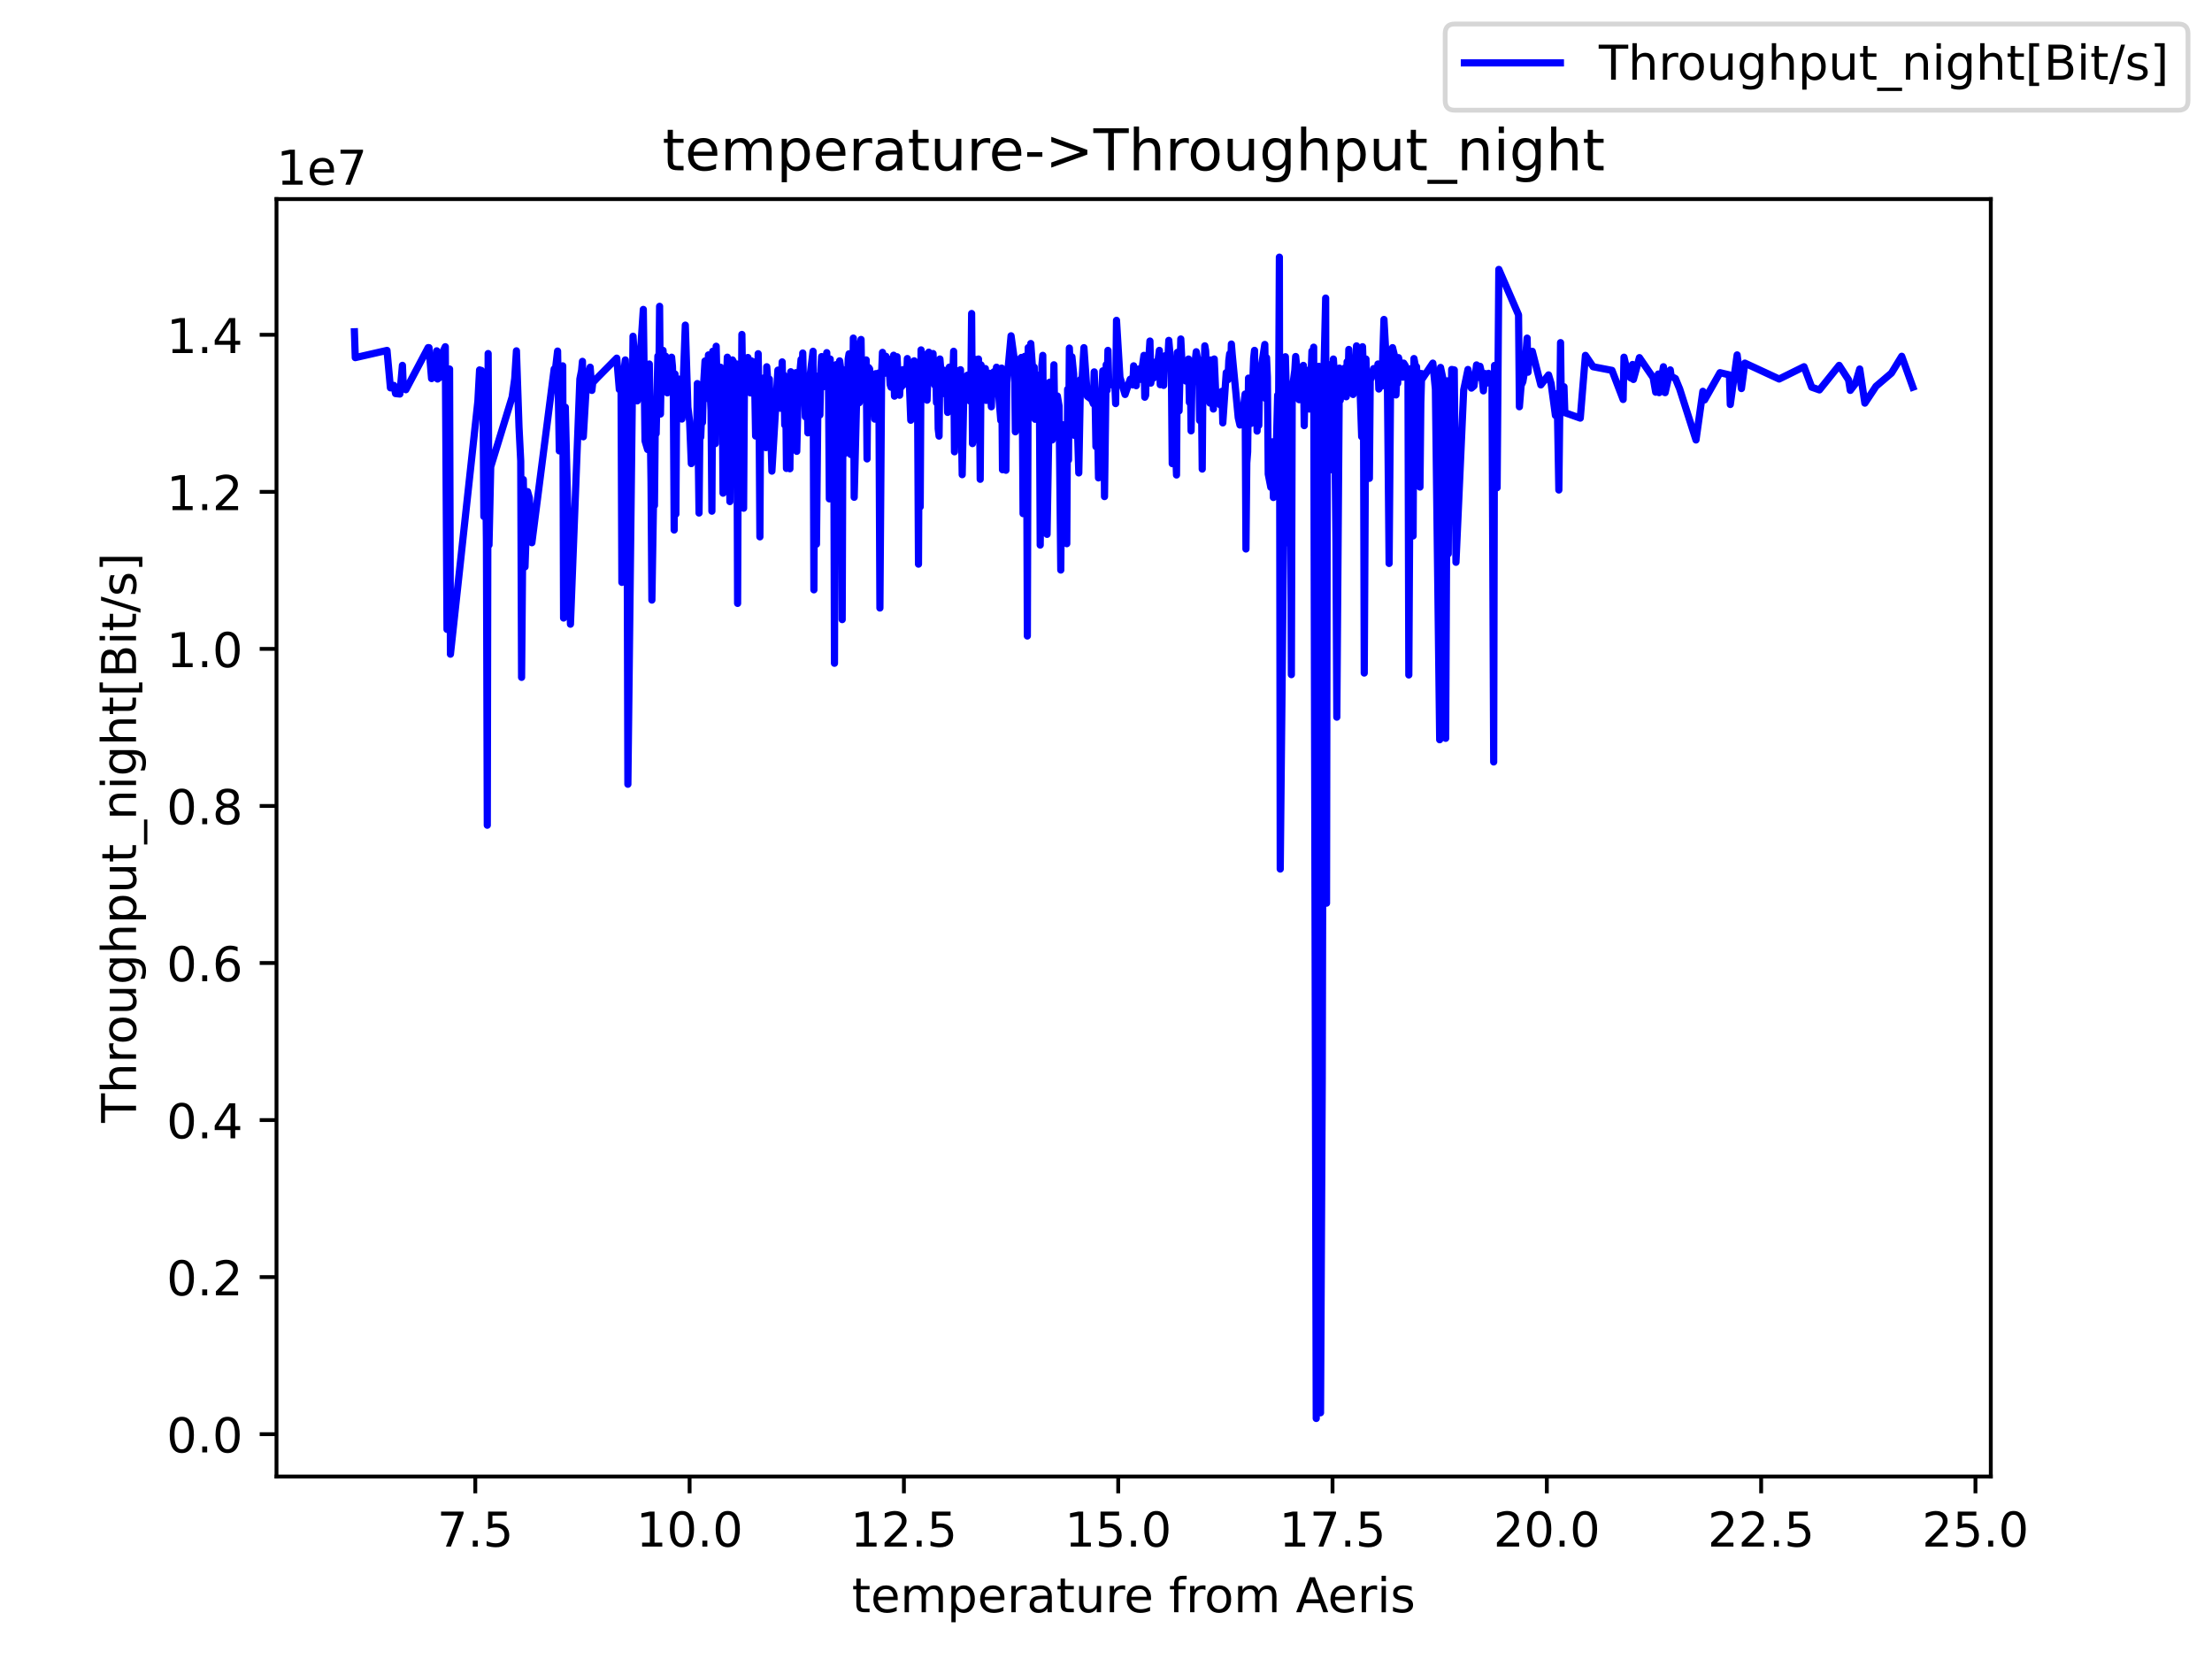 <?xml version="1.0" encoding="utf-8" standalone="no"?>
<!DOCTYPE svg PUBLIC "-//W3C//DTD SVG 1.1//EN"
  "http://www.w3.org/Graphics/SVG/1.1/DTD/svg11.dtd">
<!-- Created with matplotlib (https://matplotlib.org/) -->
<svg height="345.6pt" version="1.1" viewBox="0 0 460.8 345.6" width="460.8pt" xmlns="http://www.w3.org/2000/svg" xmlns:xlink="http://www.w3.org/1999/xlink">
 <defs>
  <style type="text/css">*{stroke-linecap:butt;stroke-linejoin:round;}</style>
 </defs>
 <g id="figure_1">
  <g id="patch_1">
   <path d="M 0 345.6 
L 460.8 345.6 
L 460.8 0 
L 0 0 
z
" style="fill:#ffffff;"/>
  </g>
  <g id="axes_1">
   <g id="patch_2">
    <path d="M 57.6 307.584 
L 414.72 307.584 
L 414.72 41.472 
L 57.6 41.472 
z
" style="fill:#ffffff;"/>
   </g>
   <g id="matplotlib.axis_1">
    <g id="xtick_1">
     <g id="line2d_1">
      <defs>
       <path d="M 0 0 
L 0 3.5 
" id="m789b97d1da" style="stroke:#000000;stroke-width:0.8;"/>
      </defs>
      <g>
       <use style="stroke:#000000;stroke-width:0.8;" x="99.012" xlink:href="#m789b97d1da" y="307.584"/>
      </g>
     </g>
     <g id="text_1">
      <!-- 7.5 -->
      <g transform="translate(91.061 322.182)scale(0.1 -0.1)">
       <defs>
        <path d="M 8.203 72.906 
L 55.078 72.906 
L 55.078 68.703 
L 28.609 0 
L 18.312 0 
L 43.219 64.594 
L 8.203 64.594 
z
" id="DejaVuSans-55"/>
        <path d="M 10.688 12.406 
L 21 12.406 
L 21 0 
L 10.688 0 
z
" id="DejaVuSans-46"/>
        <path d="M 10.797 72.906 
L 49.516 72.906 
L 49.516 64.594 
L 19.828 64.594 
L 19.828 46.734 
Q 21.969 47.469 24.109 47.828 
Q 26.266 48.188 28.422 48.188 
Q 40.625 48.188 47.75 41.5 
Q 54.891 34.812 54.891 23.391 
Q 54.891 11.625 47.562 5.094 
Q 40.234 -1.422 26.906 -1.422 
Q 22.312 -1.422 17.547 -0.641 
Q 12.797 0.141 7.719 1.703 
L 7.719 11.625 
Q 12.109 9.234 16.797 8.062 
Q 21.484 6.891 26.703 6.891 
Q 35.156 6.891 40.078 11.328 
Q 45.016 15.766 45.016 23.391 
Q 45.016 31 40.078 35.438 
Q 35.156 39.891 26.703 39.891 
Q 22.75 39.891 18.812 39.016 
Q 14.891 38.141 10.797 36.281 
z
" id="DejaVuSans-53"/>
       </defs>
       <use xlink:href="#DejaVuSans-55"/>
       <use x="63.623" xlink:href="#DejaVuSans-46"/>
       <use x="95.41" xlink:href="#DejaVuSans-53"/>
      </g>
     </g>
    </g>
    <g id="xtick_2">
     <g id="line2d_2">
      <g>
       <use style="stroke:#000000;stroke-width:0.8;" x="143.657" xlink:href="#m789b97d1da" y="307.584"/>
      </g>
     </g>
     <g id="text_2">
      <!-- 10.0 -->
      <g transform="translate(132.524 322.182)scale(0.1 -0.1)">
       <defs>
        <path d="M 12.406 8.297 
L 28.516 8.297 
L 28.516 63.922 
L 10.984 60.406 
L 10.984 69.391 
L 28.422 72.906 
L 38.281 72.906 
L 38.281 8.297 
L 54.391 8.297 
L 54.391 0 
L 12.406 0 
z
" id="DejaVuSans-49"/>
        <path d="M 31.781 66.406 
Q 24.172 66.406 20.328 58.906 
Q 16.5 51.422 16.5 36.375 
Q 16.5 21.391 20.328 13.891 
Q 24.172 6.391 31.781 6.391 
Q 39.453 6.391 43.281 13.891 
Q 47.125 21.391 47.125 36.375 
Q 47.125 51.422 43.281 58.906 
Q 39.453 66.406 31.781 66.406 
z
M 31.781 74.219 
Q 44.047 74.219 50.516 64.516 
Q 56.984 54.828 56.984 36.375 
Q 56.984 17.969 50.516 8.266 
Q 44.047 -1.422 31.781 -1.422 
Q 19.531 -1.422 13.062 8.266 
Q 6.594 17.969 6.594 36.375 
Q 6.594 54.828 13.062 64.516 
Q 19.531 74.219 31.781 74.219 
z
" id="DejaVuSans-48"/>
       </defs>
       <use xlink:href="#DejaVuSans-49"/>
       <use x="63.623" xlink:href="#DejaVuSans-48"/>
       <use x="127.246" xlink:href="#DejaVuSans-46"/>
       <use x="159.033" xlink:href="#DejaVuSans-48"/>
      </g>
     </g>
    </g>
    <g id="xtick_3">
     <g id="line2d_3">
      <g>
       <use style="stroke:#000000;stroke-width:0.8;" x="188.301" xlink:href="#m789b97d1da" y="307.584"/>
      </g>
     </g>
     <g id="text_3">
      <!-- 12.5 -->
      <g transform="translate(177.168 322.182)scale(0.1 -0.1)">
       <defs>
        <path d="M 19.188 8.297 
L 53.609 8.297 
L 53.609 0 
L 7.328 0 
L 7.328 8.297 
Q 12.938 14.109 22.625 23.891 
Q 32.328 33.688 34.812 36.531 
Q 39.547 41.844 41.422 45.531 
Q 43.312 49.219 43.312 52.781 
Q 43.312 58.594 39.234 62.25 
Q 35.156 65.922 28.609 65.922 
Q 23.969 65.922 18.812 64.312 
Q 13.672 62.703 7.812 59.422 
L 7.812 69.391 
Q 13.766 71.781 18.938 73 
Q 24.125 74.219 28.422 74.219 
Q 39.75 74.219 46.484 68.547 
Q 53.219 62.891 53.219 53.422 
Q 53.219 48.922 51.531 44.891 
Q 49.859 40.875 45.406 35.406 
Q 44.188 33.984 37.641 27.219 
Q 31.109 20.453 19.188 8.297 
z
" id="DejaVuSans-50"/>
       </defs>
       <use xlink:href="#DejaVuSans-49"/>
       <use x="63.623" xlink:href="#DejaVuSans-50"/>
       <use x="127.246" xlink:href="#DejaVuSans-46"/>
       <use x="159.033" xlink:href="#DejaVuSans-53"/>
      </g>
     </g>
    </g>
    <g id="xtick_4">
     <g id="line2d_4">
      <g>
       <use style="stroke:#000000;stroke-width:0.8;" x="232.946" xlink:href="#m789b97d1da" y="307.584"/>
      </g>
     </g>
     <g id="text_4">
      <!-- 15.0 -->
      <g transform="translate(221.813 322.182)scale(0.1 -0.1)">
       <use xlink:href="#DejaVuSans-49"/>
       <use x="63.623" xlink:href="#DejaVuSans-53"/>
       <use x="127.246" xlink:href="#DejaVuSans-46"/>
       <use x="159.033" xlink:href="#DejaVuSans-48"/>
      </g>
     </g>
    </g>
    <g id="xtick_5">
     <g id="line2d_5">
      <g>
       <use style="stroke:#000000;stroke-width:0.8;" x="277.59" xlink:href="#m789b97d1da" y="307.584"/>
      </g>
     </g>
     <g id="text_5">
      <!-- 17.5 -->
      <g transform="translate(266.457 322.182)scale(0.1 -0.1)">
       <use xlink:href="#DejaVuSans-49"/>
       <use x="63.623" xlink:href="#DejaVuSans-55"/>
       <use x="127.246" xlink:href="#DejaVuSans-46"/>
       <use x="159.033" xlink:href="#DejaVuSans-53"/>
      </g>
     </g>
    </g>
    <g id="xtick_6">
     <g id="line2d_6">
      <g>
       <use style="stroke:#000000;stroke-width:0.8;" x="322.235" xlink:href="#m789b97d1da" y="307.584"/>
      </g>
     </g>
     <g id="text_6">
      <!-- 20.0 -->
      <g transform="translate(311.102 322.182)scale(0.1 -0.1)">
       <use xlink:href="#DejaVuSans-50"/>
       <use x="63.623" xlink:href="#DejaVuSans-48"/>
       <use x="127.246" xlink:href="#DejaVuSans-46"/>
       <use x="159.033" xlink:href="#DejaVuSans-48"/>
      </g>
     </g>
    </g>
    <g id="xtick_7">
     <g id="line2d_7">
      <g>
       <use style="stroke:#000000;stroke-width:0.8;" x="366.879" xlink:href="#m789b97d1da" y="307.584"/>
      </g>
     </g>
     <g id="text_7">
      <!-- 22.5 -->
      <g transform="translate(355.746 322.182)scale(0.1 -0.1)">
       <use xlink:href="#DejaVuSans-50"/>
       <use x="63.623" xlink:href="#DejaVuSans-50"/>
       <use x="127.246" xlink:href="#DejaVuSans-46"/>
       <use x="159.033" xlink:href="#DejaVuSans-53"/>
      </g>
     </g>
    </g>
    <g id="xtick_8">
     <g id="line2d_8">
      <g>
       <use style="stroke:#000000;stroke-width:0.8;" x="411.523" xlink:href="#m789b97d1da" y="307.584"/>
      </g>
     </g>
     <g id="text_8">
      <!-- 25.0 -->
      <g transform="translate(400.391 322.182)scale(0.1 -0.1)">
       <use xlink:href="#DejaVuSans-50"/>
       <use x="63.623" xlink:href="#DejaVuSans-53"/>
       <use x="127.246" xlink:href="#DejaVuSans-46"/>
       <use x="159.033" xlink:href="#DejaVuSans-48"/>
      </g>
     </g>
    </g>
    <g id="text_9">
     <!-- temperature from Aeris -->
     <g transform="translate(177.465 335.861)scale(0.1 -0.1)">
      <defs>
       <path d="M 18.312 70.219 
L 18.312 54.688 
L 36.812 54.688 
L 36.812 47.703 
L 18.312 47.703 
L 18.312 18.016 
Q 18.312 11.328 20.141 9.422 
Q 21.969 7.516 27.594 7.516 
L 36.812 7.516 
L 36.812 0 
L 27.594 0 
Q 17.188 0 13.234 3.875 
Q 9.281 7.766 9.281 18.016 
L 9.281 47.703 
L 2.688 47.703 
L 2.688 54.688 
L 9.281 54.688 
L 9.281 70.219 
z
" id="DejaVuSans-116"/>
       <path d="M 56.203 29.594 
L 56.203 25.203 
L 14.891 25.203 
Q 15.484 15.922 20.484 11.062 
Q 25.484 6.203 34.422 6.203 
Q 39.594 6.203 44.453 7.469 
Q 49.312 8.734 54.109 11.281 
L 54.109 2.781 
Q 49.266 0.734 44.188 -0.344 
Q 39.109 -1.422 33.891 -1.422 
Q 20.797 -1.422 13.156 6.188 
Q 5.516 13.812 5.516 26.812 
Q 5.516 40.234 12.766 48.109 
Q 20.016 56 32.328 56 
Q 43.359 56 49.781 48.891 
Q 56.203 41.797 56.203 29.594 
z
M 47.219 32.234 
Q 47.125 39.594 43.094 43.984 
Q 39.062 48.391 32.422 48.391 
Q 24.906 48.391 20.391 44.141 
Q 15.875 39.891 15.188 32.172 
z
" id="DejaVuSans-101"/>
       <path d="M 52 44.188 
Q 55.375 50.25 60.062 53.125 
Q 64.75 56 71.094 56 
Q 79.641 56 84.281 50.016 
Q 88.922 44.047 88.922 33.016 
L 88.922 0 
L 79.891 0 
L 79.891 32.719 
Q 79.891 40.578 77.094 44.375 
Q 74.312 48.188 68.609 48.188 
Q 61.625 48.188 57.562 43.547 
Q 53.516 38.922 53.516 30.906 
L 53.516 0 
L 44.484 0 
L 44.484 32.719 
Q 44.484 40.625 41.703 44.406 
Q 38.922 48.188 33.109 48.188 
Q 26.219 48.188 22.156 43.531 
Q 18.109 38.875 18.109 30.906 
L 18.109 0 
L 9.078 0 
L 9.078 54.688 
L 18.109 54.688 
L 18.109 46.188 
Q 21.188 51.219 25.484 53.609 
Q 29.781 56 35.688 56 
Q 41.656 56 45.828 52.969 
Q 50 49.953 52 44.188 
z
" id="DejaVuSans-109"/>
       <path d="M 18.109 8.203 
L 18.109 -20.797 
L 9.078 -20.797 
L 9.078 54.688 
L 18.109 54.688 
L 18.109 46.391 
Q 20.953 51.266 25.266 53.625 
Q 29.594 56 35.594 56 
Q 45.562 56 51.781 48.094 
Q 58.016 40.188 58.016 27.297 
Q 58.016 14.406 51.781 6.484 
Q 45.562 -1.422 35.594 -1.422 
Q 29.594 -1.422 25.266 0.953 
Q 20.953 3.328 18.109 8.203 
z
M 48.688 27.297 
Q 48.688 37.203 44.609 42.844 
Q 40.531 48.484 33.406 48.484 
Q 26.266 48.484 22.188 42.844 
Q 18.109 37.203 18.109 27.297 
Q 18.109 17.391 22.188 11.75 
Q 26.266 6.109 33.406 6.109 
Q 40.531 6.109 44.609 11.75 
Q 48.688 17.391 48.688 27.297 
z
" id="DejaVuSans-112"/>
       <path d="M 41.109 46.297 
Q 39.594 47.172 37.812 47.578 
Q 36.031 48 33.891 48 
Q 26.266 48 22.188 43.047 
Q 18.109 38.094 18.109 28.812 
L 18.109 0 
L 9.078 0 
L 9.078 54.688 
L 18.109 54.688 
L 18.109 46.188 
Q 20.953 51.172 25.484 53.578 
Q 30.031 56 36.531 56 
Q 37.453 56 38.578 55.875 
Q 39.703 55.766 41.062 55.516 
z
" id="DejaVuSans-114"/>
       <path d="M 34.281 27.484 
Q 23.391 27.484 19.188 25 
Q 14.984 22.516 14.984 16.5 
Q 14.984 11.719 18.141 8.906 
Q 21.297 6.109 26.703 6.109 
Q 34.188 6.109 38.703 11.406 
Q 43.219 16.703 43.219 25.484 
L 43.219 27.484 
z
M 52.203 31.203 
L 52.203 0 
L 43.219 0 
L 43.219 8.297 
Q 40.141 3.328 35.547 0.953 
Q 30.953 -1.422 24.312 -1.422 
Q 15.922 -1.422 10.953 3.297 
Q 6 8.016 6 15.922 
Q 6 25.141 12.172 29.828 
Q 18.359 34.516 30.609 34.516 
L 43.219 34.516 
L 43.219 35.406 
Q 43.219 41.609 39.141 45 
Q 35.062 48.391 27.688 48.391 
Q 23 48.391 18.547 47.266 
Q 14.109 46.141 10.016 43.891 
L 10.016 52.203 
Q 14.938 54.109 19.578 55.047 
Q 24.219 56 28.609 56 
Q 40.484 56 46.344 49.844 
Q 52.203 43.703 52.203 31.203 
z
" id="DejaVuSans-97"/>
       <path d="M 8.5 21.578 
L 8.5 54.688 
L 17.484 54.688 
L 17.484 21.922 
Q 17.484 14.156 20.5 10.266 
Q 23.531 6.391 29.594 6.391 
Q 36.859 6.391 41.078 11.031 
Q 45.312 15.672 45.312 23.688 
L 45.312 54.688 
L 54.297 54.688 
L 54.297 0 
L 45.312 0 
L 45.312 8.406 
Q 42.047 3.422 37.719 1 
Q 33.406 -1.422 27.688 -1.422 
Q 18.266 -1.422 13.375 4.438 
Q 8.5 10.297 8.5 21.578 
z
M 31.109 56 
z
" id="DejaVuSans-117"/>
       <path id="DejaVuSans-32"/>
       <path d="M 37.109 75.984 
L 37.109 68.5 
L 28.516 68.5 
Q 23.688 68.5 21.797 66.547 
Q 19.922 64.594 19.922 59.516 
L 19.922 54.688 
L 34.719 54.688 
L 34.719 47.703 
L 19.922 47.703 
L 19.922 0 
L 10.891 0 
L 10.891 47.703 
L 2.297 47.703 
L 2.297 54.688 
L 10.891 54.688 
L 10.891 58.5 
Q 10.891 67.625 15.141 71.797 
Q 19.391 75.984 28.609 75.984 
z
" id="DejaVuSans-102"/>
       <path d="M 30.609 48.391 
Q 23.391 48.391 19.188 42.75 
Q 14.984 37.109 14.984 27.297 
Q 14.984 17.484 19.156 11.844 
Q 23.344 6.203 30.609 6.203 
Q 37.797 6.203 41.984 11.859 
Q 46.188 17.531 46.188 27.297 
Q 46.188 37.016 41.984 42.703 
Q 37.797 48.391 30.609 48.391 
z
M 30.609 56 
Q 42.328 56 49.016 48.375 
Q 55.719 40.766 55.719 27.297 
Q 55.719 13.875 49.016 6.219 
Q 42.328 -1.422 30.609 -1.422 
Q 18.844 -1.422 12.172 6.219 
Q 5.516 13.875 5.516 27.297 
Q 5.516 40.766 12.172 48.375 
Q 18.844 56 30.609 56 
z
" id="DejaVuSans-111"/>
       <path d="M 34.188 63.188 
L 20.797 26.906 
L 47.609 26.906 
z
M 28.609 72.906 
L 39.797 72.906 
L 67.578 0 
L 57.328 0 
L 50.688 18.703 
L 17.828 18.703 
L 11.188 0 
L 0.781 0 
z
" id="DejaVuSans-65"/>
       <path d="M 9.422 54.688 
L 18.406 54.688 
L 18.406 0 
L 9.422 0 
z
M 9.422 75.984 
L 18.406 75.984 
L 18.406 64.594 
L 9.422 64.594 
z
" id="DejaVuSans-105"/>
       <path d="M 44.281 53.078 
L 44.281 44.578 
Q 40.484 46.531 36.375 47.5 
Q 32.281 48.484 27.875 48.484 
Q 21.188 48.484 17.844 46.438 
Q 14.5 44.391 14.5 40.281 
Q 14.5 37.156 16.891 35.375 
Q 19.281 33.594 26.516 31.984 
L 29.594 31.297 
Q 39.156 29.25 43.188 25.516 
Q 47.219 21.781 47.219 15.094 
Q 47.219 7.469 41.188 3.016 
Q 35.156 -1.422 24.609 -1.422 
Q 20.219 -1.422 15.453 -0.562 
Q 10.688 0.297 5.422 2 
L 5.422 11.281 
Q 10.406 8.688 15.234 7.391 
Q 20.062 6.109 24.812 6.109 
Q 31.156 6.109 34.562 8.281 
Q 37.984 10.453 37.984 14.406 
Q 37.984 18.062 35.516 20.016 
Q 33.062 21.969 24.703 23.781 
L 21.578 24.516 
Q 13.234 26.266 9.516 29.906 
Q 5.812 33.547 5.812 39.891 
Q 5.812 47.609 11.281 51.797 
Q 16.75 56 26.812 56 
Q 31.781 56 36.172 55.266 
Q 40.578 54.547 44.281 53.078 
z
" id="DejaVuSans-115"/>
      </defs>
      <use xlink:href="#DejaVuSans-116"/>
      <use x="39.209" xlink:href="#DejaVuSans-101"/>
      <use x="100.732" xlink:href="#DejaVuSans-109"/>
      <use x="198.145" xlink:href="#DejaVuSans-112"/>
      <use x="261.621" xlink:href="#DejaVuSans-101"/>
      <use x="323.145" xlink:href="#DejaVuSans-114"/>
      <use x="364.258" xlink:href="#DejaVuSans-97"/>
      <use x="425.537" xlink:href="#DejaVuSans-116"/>
      <use x="464.746" xlink:href="#DejaVuSans-117"/>
      <use x="528.125" xlink:href="#DejaVuSans-114"/>
      <use x="566.988" xlink:href="#DejaVuSans-101"/>
      <use x="628.512" xlink:href="#DejaVuSans-32"/>
      <use x="660.299" xlink:href="#DejaVuSans-102"/>
      <use x="695.504" xlink:href="#DejaVuSans-114"/>
      <use x="734.367" xlink:href="#DejaVuSans-111"/>
      <use x="795.549" xlink:href="#DejaVuSans-109"/>
      <use x="892.961" xlink:href="#DejaVuSans-32"/>
      <use x="924.748" xlink:href="#DejaVuSans-65"/>
      <use x="991.406" xlink:href="#DejaVuSans-101"/>
      <use x="1052.93" xlink:href="#DejaVuSans-114"/>
      <use x="1094.043" xlink:href="#DejaVuSans-105"/>
      <use x="1121.826" xlink:href="#DejaVuSans-115"/>
     </g>
    </g>
   </g>
   <g id="matplotlib.axis_2">
    <g id="ytick_1">
     <g id="line2d_9">
      <defs>
       <path d="M 0 0 
L -3.5 0 
" id="m3e6b1747d3" style="stroke:#000000;stroke-width:0.8;"/>
      </defs>
      <g>
       <use style="stroke:#000000;stroke-width:0.8;" x="57.6" xlink:href="#m3e6b1747d3" y="298.763"/>
      </g>
     </g>
     <g id="text_10">
      <!-- 0.0 -->
      <g transform="translate(34.697 302.562)scale(0.1 -0.1)">
       <use xlink:href="#DejaVuSans-48"/>
       <use x="63.623" xlink:href="#DejaVuSans-46"/>
       <use x="95.41" xlink:href="#DejaVuSans-48"/>
      </g>
     </g>
    </g>
    <g id="ytick_2">
     <g id="line2d_10">
      <g>
       <use style="stroke:#000000;stroke-width:0.8;" x="57.6" xlink:href="#m3e6b1747d3" y="266.046"/>
      </g>
     </g>
     <g id="text_11">
      <!-- 0.2 -->
      <g transform="translate(34.697 269.846)scale(0.1 -0.1)">
       <use xlink:href="#DejaVuSans-48"/>
       <use x="63.623" xlink:href="#DejaVuSans-46"/>
       <use x="95.41" xlink:href="#DejaVuSans-50"/>
      </g>
     </g>
    </g>
    <g id="ytick_3">
     <g id="line2d_11">
      <g>
       <use style="stroke:#000000;stroke-width:0.8;" x="57.6" xlink:href="#m3e6b1747d3" y="233.329"/>
      </g>
     </g>
     <g id="text_12">
      <!-- 0.4 -->
      <g transform="translate(34.697 237.129)scale(0.1 -0.1)">
       <defs>
        <path d="M 37.797 64.312 
L 12.891 25.391 
L 37.797 25.391 
z
M 35.203 72.906 
L 47.609 72.906 
L 47.609 25.391 
L 58.016 25.391 
L 58.016 17.188 
L 47.609 17.188 
L 47.609 0 
L 37.797 0 
L 37.797 17.188 
L 4.891 17.188 
L 4.891 26.703 
z
" id="DejaVuSans-52"/>
       </defs>
       <use xlink:href="#DejaVuSans-48"/>
       <use x="63.623" xlink:href="#DejaVuSans-46"/>
       <use x="95.41" xlink:href="#DejaVuSans-52"/>
      </g>
     </g>
    </g>
    <g id="ytick_4">
     <g id="line2d_12">
      <g>
       <use style="stroke:#000000;stroke-width:0.8;" x="57.6" xlink:href="#m3e6b1747d3" y="200.613"/>
      </g>
     </g>
     <g id="text_13">
      <!-- 0.6 -->
      <g transform="translate(34.697 204.412)scale(0.1 -0.1)">
       <defs>
        <path d="M 33.016 40.375 
Q 26.375 40.375 22.484 35.828 
Q 18.609 31.297 18.609 23.391 
Q 18.609 15.531 22.484 10.953 
Q 26.375 6.391 33.016 6.391 
Q 39.656 6.391 43.531 10.953 
Q 47.406 15.531 47.406 23.391 
Q 47.406 31.297 43.531 35.828 
Q 39.656 40.375 33.016 40.375 
z
M 52.594 71.297 
L 52.594 62.312 
Q 48.875 64.062 45.094 64.984 
Q 41.312 65.922 37.594 65.922 
Q 27.828 65.922 22.672 59.328 
Q 17.531 52.734 16.797 39.406 
Q 19.672 43.656 24.016 45.922 
Q 28.375 48.188 33.594 48.188 
Q 44.578 48.188 50.953 41.516 
Q 57.328 34.859 57.328 23.391 
Q 57.328 12.156 50.688 5.359 
Q 44.047 -1.422 33.016 -1.422 
Q 20.359 -1.422 13.672 8.266 
Q 6.984 17.969 6.984 36.375 
Q 6.984 53.656 15.188 63.938 
Q 23.391 74.219 37.203 74.219 
Q 40.922 74.219 44.703 73.484 
Q 48.484 72.75 52.594 71.297 
z
" id="DejaVuSans-54"/>
       </defs>
       <use xlink:href="#DejaVuSans-48"/>
       <use x="63.623" xlink:href="#DejaVuSans-46"/>
       <use x="95.41" xlink:href="#DejaVuSans-54"/>
      </g>
     </g>
    </g>
    <g id="ytick_5">
     <g id="line2d_13">
      <g>
       <use style="stroke:#000000;stroke-width:0.8;" x="57.6" xlink:href="#m3e6b1747d3" y="167.896"/>
      </g>
     </g>
     <g id="text_14">
      <!-- 0.8 -->
      <g transform="translate(34.697 171.695)scale(0.1 -0.1)">
       <defs>
        <path d="M 31.781 34.625 
Q 24.75 34.625 20.719 30.859 
Q 16.703 27.094 16.703 20.516 
Q 16.703 13.922 20.719 10.156 
Q 24.75 6.391 31.781 6.391 
Q 38.812 6.391 42.859 10.172 
Q 46.922 13.969 46.922 20.516 
Q 46.922 27.094 42.891 30.859 
Q 38.875 34.625 31.781 34.625 
z
M 21.922 38.812 
Q 15.578 40.375 12.031 44.719 
Q 8.5 49.078 8.5 55.328 
Q 8.5 64.062 14.719 69.141 
Q 20.953 74.219 31.781 74.219 
Q 42.672 74.219 48.875 69.141 
Q 55.078 64.062 55.078 55.328 
Q 55.078 49.078 51.531 44.719 
Q 48 40.375 41.703 38.812 
Q 48.828 37.156 52.797 32.312 
Q 56.781 27.484 56.781 20.516 
Q 56.781 9.906 50.312 4.234 
Q 43.844 -1.422 31.781 -1.422 
Q 19.734 -1.422 13.25 4.234 
Q 6.781 9.906 6.781 20.516 
Q 6.781 27.484 10.781 32.312 
Q 14.797 37.156 21.922 38.812 
z
M 18.312 54.391 
Q 18.312 48.734 21.844 45.562 
Q 25.391 42.391 31.781 42.391 
Q 38.141 42.391 41.719 45.562 
Q 45.312 48.734 45.312 54.391 
Q 45.312 60.062 41.719 63.234 
Q 38.141 66.406 31.781 66.406 
Q 25.391 66.406 21.844 63.234 
Q 18.312 60.062 18.312 54.391 
z
" id="DejaVuSans-56"/>
       </defs>
       <use xlink:href="#DejaVuSans-48"/>
       <use x="63.623" xlink:href="#DejaVuSans-46"/>
       <use x="95.41" xlink:href="#DejaVuSans-56"/>
      </g>
     </g>
    </g>
    <g id="ytick_6">
     <g id="line2d_14">
      <g>
       <use style="stroke:#000000;stroke-width:0.8;" x="57.6" xlink:href="#m3e6b1747d3" y="135.179"/>
      </g>
     </g>
     <g id="text_15">
      <!-- 1.0 -->
      <g transform="translate(34.697 138.978)scale(0.1 -0.1)">
       <use xlink:href="#DejaVuSans-49"/>
       <use x="63.623" xlink:href="#DejaVuSans-46"/>
       <use x="95.41" xlink:href="#DejaVuSans-48"/>
      </g>
     </g>
    </g>
    <g id="ytick_7">
     <g id="line2d_15">
      <g>
       <use style="stroke:#000000;stroke-width:0.8;" x="57.6" xlink:href="#m3e6b1747d3" y="102.462"/>
      </g>
     </g>
     <g id="text_16">
      <!-- 1.2 -->
      <g transform="translate(34.697 106.261)scale(0.1 -0.1)">
       <use xlink:href="#DejaVuSans-49"/>
       <use x="63.623" xlink:href="#DejaVuSans-46"/>
       <use x="95.41" xlink:href="#DejaVuSans-50"/>
      </g>
     </g>
    </g>
    <g id="ytick_8">
     <g id="line2d_16">
      <g>
       <use style="stroke:#000000;stroke-width:0.8;" x="57.6" xlink:href="#m3e6b1747d3" y="69.745"/>
      </g>
     </g>
     <g id="text_17">
      <!-- 1.4 -->
      <g transform="translate(34.697 73.544)scale(0.1 -0.1)">
       <use xlink:href="#DejaVuSans-49"/>
       <use x="63.623" xlink:href="#DejaVuSans-46"/>
       <use x="95.41" xlink:href="#DejaVuSans-52"/>
      </g>
     </g>
    </g>
    <g id="text_18">
     <!-- Throughput_night[Bit/s] -->
     <g transform="translate(28.339 233.899)rotate(-90)scale(0.1 -0.1)">
      <defs>
       <path d="M -0.297 72.906 
L 61.375 72.906 
L 61.375 64.594 
L 35.5 64.594 
L 35.5 0 
L 25.594 0 
L 25.594 64.594 
L -0.297 64.594 
z
" id="DejaVuSans-84"/>
       <path d="M 54.891 33.016 
L 54.891 0 
L 45.906 0 
L 45.906 32.719 
Q 45.906 40.484 42.875 44.328 
Q 39.844 48.188 33.797 48.188 
Q 26.516 48.188 22.312 43.547 
Q 18.109 38.922 18.109 30.906 
L 18.109 0 
L 9.078 0 
L 9.078 75.984 
L 18.109 75.984 
L 18.109 46.188 
Q 21.344 51.125 25.703 53.562 
Q 30.078 56 35.797 56 
Q 45.219 56 50.047 50.172 
Q 54.891 44.344 54.891 33.016 
z
" id="DejaVuSans-104"/>
       <path d="M 45.406 27.984 
Q 45.406 37.75 41.375 43.109 
Q 37.359 48.484 30.078 48.484 
Q 22.859 48.484 18.828 43.109 
Q 14.797 37.75 14.797 27.984 
Q 14.797 18.266 18.828 12.891 
Q 22.859 7.516 30.078 7.516 
Q 37.359 7.516 41.375 12.891 
Q 45.406 18.266 45.406 27.984 
z
M 54.391 6.781 
Q 54.391 -7.172 48.188 -13.984 
Q 42 -20.797 29.203 -20.797 
Q 24.469 -20.797 20.266 -20.094 
Q 16.062 -19.391 12.109 -17.922 
L 12.109 -9.188 
Q 16.062 -11.328 19.922 -12.344 
Q 23.781 -13.375 27.781 -13.375 
Q 36.625 -13.375 41.016 -8.766 
Q 45.406 -4.156 45.406 5.172 
L 45.406 9.625 
Q 42.625 4.781 38.281 2.391 
Q 33.938 0 27.875 0 
Q 17.828 0 11.672 7.656 
Q 5.516 15.328 5.516 27.984 
Q 5.516 40.672 11.672 48.328 
Q 17.828 56 27.875 56 
Q 33.938 56 38.281 53.609 
Q 42.625 51.219 45.406 46.391 
L 45.406 54.688 
L 54.391 54.688 
z
" id="DejaVuSans-103"/>
       <path d="M 50.984 -16.609 
L 50.984 -23.578 
L -0.984 -23.578 
L -0.984 -16.609 
z
" id="DejaVuSans-95"/>
       <path d="M 54.891 33.016 
L 54.891 0 
L 45.906 0 
L 45.906 32.719 
Q 45.906 40.484 42.875 44.328 
Q 39.844 48.188 33.797 48.188 
Q 26.516 48.188 22.312 43.547 
Q 18.109 38.922 18.109 30.906 
L 18.109 0 
L 9.078 0 
L 9.078 54.688 
L 18.109 54.688 
L 18.109 46.188 
Q 21.344 51.125 25.703 53.562 
Q 30.078 56 35.797 56 
Q 45.219 56 50.047 50.172 
Q 54.891 44.344 54.891 33.016 
z
" id="DejaVuSans-110"/>
       <path d="M 8.594 75.984 
L 29.297 75.984 
L 29.297 69 
L 17.578 69 
L 17.578 -6.203 
L 29.297 -6.203 
L 29.297 -13.188 
L 8.594 -13.188 
z
" id="DejaVuSans-91"/>
       <path d="M 19.672 34.812 
L 19.672 8.109 
L 35.5 8.109 
Q 43.453 8.109 47.281 11.406 
Q 51.125 14.703 51.125 21.484 
Q 51.125 28.328 47.281 31.562 
Q 43.453 34.812 35.5 34.812 
z
M 19.672 64.797 
L 19.672 42.828 
L 34.281 42.828 
Q 41.5 42.828 45.031 45.531 
Q 48.578 48.25 48.578 53.812 
Q 48.578 59.328 45.031 62.062 
Q 41.5 64.797 34.281 64.797 
z
M 9.812 72.906 
L 35.016 72.906 
Q 46.297 72.906 52.391 68.219 
Q 58.5 63.531 58.5 54.891 
Q 58.5 48.188 55.375 44.234 
Q 52.25 40.281 46.188 39.312 
Q 53.469 37.75 57.5 32.781 
Q 61.531 27.828 61.531 20.406 
Q 61.531 10.641 54.891 5.312 
Q 48.25 0 35.984 0 
L 9.812 0 
z
" id="DejaVuSans-66"/>
       <path d="M 25.391 72.906 
L 33.688 72.906 
L 8.297 -9.281 
L 0 -9.281 
z
" id="DejaVuSans-47"/>
       <path d="M 30.422 75.984 
L 30.422 -13.188 
L 9.719 -13.188 
L 9.719 -6.203 
L 21.391 -6.203 
L 21.391 69 
L 9.719 69 
L 9.719 75.984 
z
" id="DejaVuSans-93"/>
      </defs>
      <use xlink:href="#DejaVuSans-84"/>
      <use x="61.084" xlink:href="#DejaVuSans-104"/>
      <use x="124.463" xlink:href="#DejaVuSans-114"/>
      <use x="163.326" xlink:href="#DejaVuSans-111"/>
      <use x="224.508" xlink:href="#DejaVuSans-117"/>
      <use x="287.887" xlink:href="#DejaVuSans-103"/>
      <use x="351.363" xlink:href="#DejaVuSans-104"/>
      <use x="414.742" xlink:href="#DejaVuSans-112"/>
      <use x="478.219" xlink:href="#DejaVuSans-117"/>
      <use x="541.598" xlink:href="#DejaVuSans-116"/>
      <use x="580.807" xlink:href="#DejaVuSans-95"/>
      <use x="630.807" xlink:href="#DejaVuSans-110"/>
      <use x="694.186" xlink:href="#DejaVuSans-105"/>
      <use x="721.969" xlink:href="#DejaVuSans-103"/>
      <use x="785.445" xlink:href="#DejaVuSans-104"/>
      <use x="848.824" xlink:href="#DejaVuSans-116"/>
      <use x="888.033" xlink:href="#DejaVuSans-91"/>
      <use x="927.047" xlink:href="#DejaVuSans-66"/>
      <use x="995.65" xlink:href="#DejaVuSans-105"/>
      <use x="1023.434" xlink:href="#DejaVuSans-116"/>
      <use x="1062.643" xlink:href="#DejaVuSans-47"/>
      <use x="1096.334" xlink:href="#DejaVuSans-115"/>
      <use x="1148.434" xlink:href="#DejaVuSans-93"/>
     </g>
    </g>
    <g id="text_19">
     <!-- 1e7 -->
     <g transform="translate(57.6 38.472)scale(0.1 -0.1)">
      <use xlink:href="#DejaVuSans-49"/>
      <use x="63.623" xlink:href="#DejaVuSans-101"/>
      <use x="125.146" xlink:href="#DejaVuSans-55"/>
     </g>
    </g>
   </g>
   <g id="line2d_17">
    <path clip-path="url(#p2139b2e26f)" d="M 73.833 69.111 
L 74.011 74.503 
L 80.619 72.996 
L 81.333 80.799 
L 82.047 80.284 
L 82.404 81.992 
L 83.297 82.085 
L 83.833 76.111 
L 84.012 80.475 
L 84.547 81.186 
L 89.19 72.417 
L 89.369 72.418 
L 89.905 78.868 
L 90.083 74.411 
L 90.262 78.107 
L 90.619 78.484 
L 90.798 76.684 
L 90.976 73.079 
L 91.155 78.958 
L 92.048 78.294 
L 92.226 73.372 
L 92.762 72.228 
L 93.119 131.113 
L 93.298 84.043 
L 93.476 96.53 
L 93.655 76.872 
L 93.833 136.28 
L 99.548 83.604 
L 99.905 77.059 
L 100.084 80.95 
L 100.262 77.158 
L 100.441 85.588 
L 100.619 83.407 
L 100.798 107.602 
L 101.155 96.864 
L 101.334 112.98 
L 101.512 171.908 
L 101.691 73.652 
L 101.869 113.535 
L 102.227 97.248 
L 106.691 82.697 
L 107.227 78.864 
L 107.584 73.084 
L 108.12 89.005 
L 108.477 96.057 
L 108.655 141.11 
L 109.013 99.896 
L 109.37 118.088 
L 109.905 102.408 
L 110.263 103.692 
L 110.798 113.063 
L 115.441 76.869 
L 115.62 77.679 
L 116.156 73.134 
L 116.513 93.93 
L 116.691 92.837 
L 117.227 76.212 
L 117.406 128.746 
L 117.584 117.326 
L 117.763 84.831 
L 118.834 130.032 
L 120.799 78.953 
L 121.156 77.161 
L 121.334 75.275 
L 121.513 90.991 
L 122.227 78.862 
L 122.406 79.718 
L 122.584 77.865 
L 122.942 76.495 
L 123.299 81.329 
L 123.477 79.717 
L 124.37 78.77 
L 128.478 74.607 
L 129.013 81.138 
L 129.37 79.144 
L 129.549 121.32 
L 129.728 82.842 
L 129.906 77.392 
L 130.085 76.538 
L 130.263 74.98 
L 130.442 78.958 
L 130.62 98.471 
L 130.799 163.373 
L 131.871 70.048 
L 132.763 83.508 
L 134.013 64.459 
L 134.371 91.846 
L 134.906 93.64 
L 135.264 75.829 
L 135.621 100.27 
L 135.799 125.009 
L 136.156 103.5 
L 136.335 105.301 
L 136.514 86.966 
L 136.692 90.334 
L 137.049 74.178 
L 137.228 81.328 
L 137.406 63.811 
L 137.585 86.252 
L 137.764 75.888 
L 137.942 75.618 
L 138.121 72.989 
L 138.478 79.923 
L 138.656 74.198 
L 139.014 81.843 
L 139.192 78.168 
L 139.371 77.68 
L 139.549 76.828 
L 139.728 79.886 
L 139.907 74.415 
L 140.085 76.338 
L 140.264 81.993 
L 140.442 110.412 
L 140.621 77.914 
L 140.799 107.095 
L 140.978 80.004 
L 141.335 78.956 
L 141.514 82.749 
L 141.871 86.83 
L 142.049 87.294 
L 142.764 67.728 
L 143.3 84.835 
L 143.657 87.766 
L 144.014 96.58 
L 144.55 91.308 
L 144.907 93.263 
L 145.085 96.021 
L 145.264 79.904 
L 145.621 106.877 
L 145.8 89.32 
L 145.978 91.054 
L 146.157 86.16 
L 146.335 88.014 
L 146.514 80.963 
L 146.871 75.188 
L 147.05 81.277 
L 147.228 83 
L 147.585 73.934 
L 148.121 85.509 
L 148.3 106.49 
L 148.478 73.175 
L 148.657 79.337 
L 148.835 77.977 
L 149.014 92.42 
L 149.193 72.131 
L 149.371 80.101 
L 149.728 83.506 
L 149.907 87.293 
L 150.085 76.495 
L 150.443 78.483 
L 150.621 102.738 
L 151.514 74.407 
L 151.871 76.685 
L 152.05 104.489 
L 152.228 77.354 
L 152.586 74.978 
L 152.764 75.306 
L 153.3 78.766 
L 153.478 75.831 
L 153.657 125.697 
L 153.836 77.868 
L 154.014 77.912 
L 154.193 75.829 
L 154.371 94.402 
L 154.55 69.671 
L 154.728 82.253 
L 154.907 105.871 
L 155.086 78.485 
L 155.264 78.199 
L 155.443 79.883 
L 155.8 74.471 
L 155.979 79.45 
L 156.157 77.82 
L 156.336 81.856 
L 156.514 75.167 
L 156.693 76.652 
L 156.871 75.362 
L 157.05 80.933 
L 157.229 81.016 
L 157.407 90.832 
L 157.586 85.212 
L 157.764 85.924 
L 157.943 73.685 
L 158.121 85.116 
L 158.3 111.834 
L 158.479 79.998 
L 158.657 82.196 
L 158.836 88.39 
L 159.014 89.284 
L 159.193 78.701 
L 159.372 80.472 
L 159.55 93.25 
L 159.729 76.399 
L 159.907 78.817 
L 160.086 79.527 
L 160.264 78.96 
L 160.8 98.146 
L 162.05 77.109 
L 162.229 79.008 
L 162.407 78.86 
L 162.586 85.049 
L 162.943 75.386 
L 163.122 85.151 
L 163.3 78.128 
L 163.479 88.534 
L 163.657 80.097 
L 163.836 97.583 
L 164.015 81.184 
L 164.193 78.508 
L 164.372 93.69 
L 164.55 97.651 
L 164.729 77.44 
L 164.907 80.899 
L 165.086 87.712 
L 165.8 77.631 
L 165.979 94.021 
L 166.336 79.523 
L 166.515 78.798 
L 166.872 74.883 
L 167.05 79.099 
L 167.229 73.541 
L 167.408 81.071 
L 167.586 78.264 
L 167.765 86.821 
L 167.943 86.505 
L 168.122 80.282 
L 168.3 90.175 
L 168.658 89 
L 168.836 77.629 
L 169.372 73.175 
L 169.55 122.873 
L 169.729 82.776 
L 169.908 85.708 
L 170.086 113.359 
L 170.443 78.319 
L 170.801 86.442 
L 170.979 77.251 
L 171.158 74.281 
L 171.515 80.573 
L 171.693 80.095 
L 172.051 77.351 
L 172.229 73.46 
L 172.408 79.564 
L 172.586 78.67 
L 172.765 103.921 
L 172.943 74.791 
L 173.122 90.587 
L 173.301 79.039 
L 173.479 77.96 
L 173.658 79.479 
L 173.836 138.173 
L 174.015 80.013 
L 174.193 75.956 
L 174.372 102.144 
L 174.551 95.35 
L 174.729 77.253 
L 174.908 75.172 
L 175.086 76.444 
L 175.265 79.999 
L 175.444 129.075 
L 175.622 78.577 
L 175.801 77.091 
L 175.979 94.498 
L 176.158 77.012 
L 176.515 84.265 
L 176.694 74.786 
L 176.872 73.699 
L 177.229 94.685 
L 177.408 79.461 
L 177.586 86.212 
L 177.765 70.431 
L 177.944 103.592 
L 178.479 82.181 
L 178.837 80.282 
L 179.015 83.886 
L 179.194 71.471 
L 179.372 70.717 
L 179.551 82.273 
L 179.729 80.473 
L 179.908 76.855 
L 180.265 77.157 
L 180.444 74.975 
L 180.622 95.601 
L 180.801 76.564 
L 180.979 76.588 
L 181.158 76.854 
L 181.337 79.968 
L 181.515 79.965 
L 181.694 79.47 
L 181.872 83.808 
L 182.051 82.443 
L 182.229 87.313 
L 182.408 77.84 
L 182.587 85.25 
L 182.765 86.824 
L 182.944 77.731 
L 183.122 87.916 
L 183.301 126.661 
L 183.658 77.726 
L 183.837 73.406 
L 184.372 77.749 
L 184.551 74.218 
L 184.73 77.37 
L 184.908 75.611 
L 185.087 77.139 
L 185.265 77.138 
L 185.444 80.139 
L 185.622 80.663 
L 185.801 74.696 
L 185.98 76.354 
L 186.158 74 
L 186.337 82.526 
L 186.515 74.608 
L 186.694 81.706 
L 186.873 74.313 
L 187.051 77.99 
L 187.23 78.953 
L 187.408 82.335 
L 187.587 78.292 
L 187.765 80.614 
L 187.944 80.353 
L 188.123 76.995 
L 188.301 79.527 
L 188.48 79.858 
L 188.658 76.873 
L 188.837 80.032 
L 189.015 74.692 
L 189.373 78.205 
L 189.73 87.544 
L 189.908 87.143 
L 190.087 86.163 
L 190.444 75.164 
L 190.623 83.268 
L 190.98 87.01 
L 191.158 85.257 
L 191.337 117.521 
L 191.516 79.951 
L 191.694 105.577 
L 191.873 72.89 
L 192.051 81.134 
L 192.587 73.839 
L 192.944 78.792 
L 193.123 83.363 
L 193.48 73.368 
L 194.016 74.608 
L 194.373 73.653 
L 194.551 79.247 
L 194.73 80.237 
L 194.909 76.781 
L 195.087 83.884 
L 195.266 76.518 
L 195.444 89.332 
L 195.623 90.847 
L 195.801 74.787 
L 195.98 76.972 
L 196.159 77.363 
L 196.516 81.985 
L 196.694 77.125 
L 196.873 78.731 
L 197.051 78.653 
L 197.23 78.956 
L 197.409 85.913 
L 197.587 82.579 
L 197.766 76.478 
L 197.944 82.846 
L 198.123 82.778 
L 198.301 78.08 
L 198.48 78.576 
L 198.659 73.177 
L 198.837 94.117 
L 199.016 80.191 
L 199.194 83.029 
L 199.373 77.217 
L 199.552 81.424 
L 200.087 77.013 
L 200.444 98.887 
L 200.802 80.713 
L 201.159 79.4 
L 201.337 79.287 
L 201.516 78.162 
L 201.694 83.221 
L 201.873 78.574 
L 202.052 83.541 
L 202.23 81.896 
L 202.409 65.313 
L 202.587 92.41 
L 202.766 91.181 
L 202.945 87.643 
L 203.302 74.88 
L 203.48 80.388 
L 203.659 75.072 
L 203.837 74.788 
L 204.016 79.779 
L 204.195 99.849 
L 204.373 76.02 
L 204.552 80.328 
L 204.909 79.967 
L 205.266 76.774 
L 205.445 83.41 
L 205.623 77.961 
L 205.802 80.883 
L 206.159 77.757 
L 206.516 84.74 
L 206.695 78.48 
L 206.873 78.859 
L 207.052 77.438 
L 207.23 81.988 
L 207.588 76.496 
L 208.48 87.58 
L 208.659 76.683 
L 208.838 97.858 
L 209.016 78.483 
L 209.195 93.831 
L 209.373 82.797 
L 209.552 97.967 
L 209.73 79.762 
L 210.623 69.952 
L 211.338 75.166 
L 211.516 89.95 
L 211.695 81.544 
L 212.231 74.881 
L 212.588 85.021 
L 212.766 74.462 
L 212.945 80.851 
L 213.123 107 
L 213.481 74.225 
L 213.659 90.427 
L 213.838 83.931 
L 214.016 132.487 
L 214.195 72.416 
L 214.374 80.188 
L 214.731 71.563 
L 215.088 76.588 
L 215.266 83.6 
L 215.445 76.492 
L 215.624 87.342 
L 215.802 79.557 
L 215.981 78.105 
L 216.159 79.998 
L 216.338 84.687 
L 216.516 80.288 
L 216.695 113.547 
L 217.052 76.021 
L 217.231 74.028 
L 217.409 94.827 
L 217.588 81.514 
L 218.124 111.313 
L 218.659 79.62 
L 218.838 79.619 
L 219.195 91.653 
L 219.552 75.992 
L 219.731 88.624 
L 220.088 86.537 
L 220.267 82.489 
L 220.624 84.58 
L 220.981 118.751 
L 221.159 95.676 
L 221.338 88.465 
L 221.517 101.796 
L 221.695 91.368 
L 222.052 93.883 
L 222.231 113.262 
L 222.41 81.087 
L 222.588 95.822 
L 222.767 72.51 
L 222.945 76.491 
L 223.302 74.322 
L 223.66 77.962 
L 223.838 90.706 
L 224.017 80.758 
L 224.195 80.566 
L 224.731 98.52 
L 225.088 79.053 
L 225.267 81.702 
L 225.802 72.423 
L 226.517 82.557 
L 227.41 83.22 
L 227.767 84.108 
L 227.945 77.467 
L 228.124 82.394 
L 228.303 93.042 
L 228.481 85.939 
L 228.66 89.689 
L 228.838 99.555 
L 229.017 86.94 
L 229.195 89.57 
L 229.731 77.251 
L 229.91 79.998 
L 230.088 103.448 
L 230.446 75.974 
L 230.624 81.324 
L 230.803 72.989 
L 230.981 80.091 
L 232.053 80.188 
L 232.231 79.808 
L 232.41 84.078 
L 232.588 66.731 
L 233.303 78.576 
L 234.374 82.179 
L 235.446 79.004 
L 235.624 79.336 
L 235.803 78.768 
L 235.981 80.186 
L 236.16 76.208 
L 236.696 80.349 
L 236.874 77.014 
L 237.053 78.958 
L 237.231 76.873 
L 237.41 77.185 
L 237.589 79.022 
L 238.303 74.03 
L 238.482 82.747 
L 238.66 82.372 
L 238.839 74.98 
L 239.017 76.614 
L 239.196 76.539 
L 239.553 71.043 
L 239.732 79.812 
L 239.91 78.204 
L 240.089 75.36 
L 240.267 78.798 
L 240.446 78.107 
L 240.803 78.2 
L 240.982 77.159 
L 241.517 72.989 
L 241.696 80.142 
L 242.053 78.485 
L 242.41 80.283 
L 242.589 75.258 
L 242.767 74.08 
L 243.303 74.597 
L 243.482 70.906 
L 244.017 77.153 
L 244.196 96.588 
L 244.375 78.479 
L 244.553 76.117 
L 244.732 88.81 
L 245.089 98.95 
L 245.267 73.397 
L 245.446 74.152 
L 245.625 85.592 
L 245.982 70.618 
L 246.339 77.913 
L 246.518 75.406 
L 246.696 75.997 
L 246.875 77.257 
L 247.053 79.385 
L 247.41 77.109 
L 247.589 74.789 
L 247.768 83.82 
L 247.946 75.737 
L 248.125 89.756 
L 248.303 79.386 
L 248.482 76.444 
L 248.839 79.526 
L 249.018 74.887 
L 249.196 73.274 
L 249.553 75.265 
L 249.732 75.483 
L 249.91 87.598 
L 250.089 86.585 
L 250.268 81.424 
L 250.446 97.716 
L 250.625 74.916 
L 250.803 80.095 
L 250.982 72.041 
L 251.161 73.084 
L 251.339 77.599 
L 252.053 83.978 
L 252.232 74.982 
L 252.768 85.213 
L 252.946 74.785 
L 253.303 82.941 
L 254.196 84.355 
L 254.554 81.516 
L 254.732 88.099 
L 255.446 77.629 
L 255.804 79.1 
L 255.982 75.121 
L 256.161 73.7 
L 256.339 78.012 
L 256.518 71.667 
L 256.696 73.839 
L 257.946 87.013 
L 258.304 88.543 
L 258.839 86.628 
L 259.375 82.087 
L 259.554 114.368 
L 259.732 96.427 
L 259.911 94.085 
L 260.089 78.768 
L 260.447 87.991 
L 260.625 88.212 
L 260.804 79.669 
L 260.982 79.367 
L 261.161 74.596 
L 261.339 72.987 
L 261.518 86.023 
L 261.697 80.471 
L 261.875 89.807 
L 262.054 81.516 
L 262.232 88.619 
L 262.411 77.628 
L 262.59 77.504 
L 263.482 71.754 
L 263.661 83.033 
L 263.84 74.509 
L 264.018 78.55 
L 264.197 98.763 
L 264.732 101.506 
L 264.911 98.335 
L 265.09 92.035 
L 265.268 103.638 
L 265.804 96.198 
L 266.161 82.311 
L 266.34 88.149 
L 266.518 53.568 
L 266.697 181.042 
L 267.768 74.316 
L 268.304 94.233 
L 268.483 113.148 
L 268.661 98.472 
L 268.84 101.318 
L 269.018 140.541 
L 269.197 79.906 
L 269.375 79.808 
L 269.733 77.126 
L 269.911 74.264 
L 270.268 77.776 
L 270.626 83.268 
L 270.804 80.759 
L 270.983 81.894 
L 271.161 79.443 
L 271.518 76.116 
L 271.697 88.669 
L 271.876 78.012 
L 272.054 83.223 
L 272.233 79.872 
L 272.59 77.108 
L 272.768 85.211 
L 272.947 82.84 
L 273.304 73.129 
L 273.483 78.107 
L 273.661 72.322 
L 274.197 295.488 
L 274.376 77.274 
L 274.554 221.61 
L 274.733 76.306 
L 275.09 294.31 
L 275.447 225.305 
L 275.804 77.349 
L 276.161 62.093 
L 276.34 188.148 
L 276.519 81.753 
L 276.876 76.244 
L 277.054 75.971 
L 277.233 97.864 
L 277.769 74.791 
L 277.947 77.628 
L 278.304 113.159 
L 278.483 149.399 
L 279.019 76.686 
L 279.197 83.411 
L 279.376 81.23 
L 279.733 80.944 
L 280.09 76.694 
L 280.447 82.654 
L 280.626 75.357 
L 280.804 80.283 
L 280.983 72.795 
L 281.34 80.284 
L 281.519 76.783 
L 281.697 81.795 
L 281.876 82.18 
L 282.055 79.053 
L 282.233 78.2 
L 282.412 78.64 
L 282.59 72.049 
L 282.769 79.834 
L 283.126 75.452 
L 283.662 90.962 
L 283.84 72.226 
L 284.019 77.632 
L 284.197 140.209 
L 284.555 74.789 
L 285.269 99.65 
L 285.447 78.774 
L 285.626 78.858 
L 286.162 76.777 
L 286.698 78.009 
L 286.876 77.631 
L 287.055 75.827 
L 287.233 81.041 
L 287.412 78.579 
L 287.769 80.472 
L 287.948 77.723 
L 288.305 66.547 
L 289.019 79.384 
L 289.376 117.377 
L 289.733 74.125 
L 289.912 78.204 
L 290.091 72.418 
L 290.626 74.616 
L 290.805 82.274 
L 290.983 78.291 
L 291.162 79.854 
L 291.341 74.502 
L 292.233 78.579 
L 292.412 75.641 
L 292.769 76.212 
L 293.305 77.978 
L 293.483 140.607 
L 293.841 77.158 
L 294.019 76.746 
L 294.198 78.1 
L 294.376 111.647 
L 294.555 74.692 
L 294.912 76.589 
L 295.091 76.395 
L 295.269 80.946 
L 295.448 80.67 
L 295.626 77.728 
L 295.805 101.467 
L 295.984 83.977 
L 296.162 77.82 
L 296.341 78.83 
L 298.484 75.643 
L 299.019 81.042 
L 299.912 154.101 
L 300.091 76.541 
L 300.805 79.902 
L 301.162 153.806 
L 301.519 79.335 
L 301.698 115.373 
L 301.877 81.811 
L 302.234 96.917 
L 302.412 76.963 
L 302.948 77.063 
L 303.305 117.138 
L 304.912 81.232 
L 305.805 76.964 
L 306.52 80.851 
L 307.055 80.394 
L 307.591 76.019 
L 308.127 78.627 
L 308.305 76.305 
L 308.663 77.817 
L 309.02 81.427 
L 309.198 78.674 
L 309.377 77.817 
L 309.734 79.811 
L 310.091 77.772 
L 310.806 79.333 
L 311.163 158.729 
L 311.341 76.12 
L 311.52 79.152 
L 311.877 101.599 
L 312.234 56.122 
L 316.341 65.599 
L 316.52 84.735 
L 316.877 80.285 
L 317.234 79.523 
L 317.592 77.44 
L 318.127 70.436 
L 318.306 77.535 
L 318.484 74.692 
L 319.199 73.178 
L 320.984 80.186 
L 322.592 78.101 
L 323.127 79.906 
L 324.02 86.537 
L 324.377 81.992 
L 324.735 102.076 
L 325.092 71.374 
L 325.27 86.06 
L 325.806 80.565 
L 325.985 85.969 
L 329.199 87.102 
L 330.271 74.028 
L 331.878 76.4 
L 335.806 77.155 
L 338.128 83.222 
L 338.307 74.411 
L 339.199 78.295 
L 339.735 78.764 
L 340.092 75.923 
L 340.271 79.049 
L 341.521 74.501 
L 344.378 78.669 
L 344.914 81.706 
L 345.45 77.918 
L 345.628 81.8 
L 346.521 76.4 
L 346.7 81.705 
L 346.878 81.798 
L 347.95 77.059 
L 348.128 78.385 
L 349.021 78.859 
L 349.914 81.039 
L 353.307 91.654 
L 354.736 81.513 
L 355.093 83.315 
L 358.307 77.635 
L 360.272 78.1 
L 360.45 84.263 
L 361.879 73.933 
L 362.772 80.945 
L 363.486 75.641 
L 370.629 78.956 
L 375.808 76.395 
L 377.415 80.661 
L 379.022 81.228 
L 383.13 76.113 
L 385.094 79.143 
L 385.451 81.323 
L 386.523 79.907 
L 387.415 76.875 
L 388.487 83.98 
L 390.808 80.47 
L 394.023 77.726 
L 396.166 74.219 
L 398.487 80.66 
L 398.487 80.66 
" style="fill:none;stroke:#0000ff;stroke-linecap:square;stroke-width:1.5;"/>
   </g>
   <g id="patch_3">
    <path d="M 57.6 307.584 
L 57.6 41.472 
" style="fill:none;stroke:#000000;stroke-linecap:square;stroke-linejoin:miter;stroke-width:0.8;"/>
   </g>
   <g id="patch_4">
    <path d="M 414.72 307.584 
L 414.72 41.472 
" style="fill:none;stroke:#000000;stroke-linecap:square;stroke-linejoin:miter;stroke-width:0.8;"/>
   </g>
   <g id="patch_5">
    <path d="M 57.6 307.584 
L 414.72 307.584 
" style="fill:none;stroke:#000000;stroke-linecap:square;stroke-linejoin:miter;stroke-width:0.8;"/>
   </g>
   <g id="patch_6">
    <path d="M 57.6 41.472 
L 414.72 41.472 
" style="fill:none;stroke:#000000;stroke-linecap:square;stroke-linejoin:miter;stroke-width:0.8;"/>
   </g>
   <g id="text_20">
    <!-- temperature-&gt;Throughput_night -->
    <g transform="translate(137.976 35.472)scale(0.12 -0.12)">
     <defs>
      <path d="M 4.891 31.391 
L 31.203 31.391 
L 31.203 23.391 
L 4.891 23.391 
z
" id="DejaVuSans-45"/>
      <path d="M 10.594 49.219 
L 10.594 58.109 
L 73.188 35.406 
L 73.188 27.297 
L 10.594 4.594 
L 10.594 13.484 
L 60.891 31.297 
z
" id="DejaVuSans-62"/>
     </defs>
     <use xlink:href="#DejaVuSans-116"/>
     <use x="39.209" xlink:href="#DejaVuSans-101"/>
     <use x="100.732" xlink:href="#DejaVuSans-109"/>
     <use x="198.145" xlink:href="#DejaVuSans-112"/>
     <use x="261.621" xlink:href="#DejaVuSans-101"/>
     <use x="323.145" xlink:href="#DejaVuSans-114"/>
     <use x="364.258" xlink:href="#DejaVuSans-97"/>
     <use x="425.537" xlink:href="#DejaVuSans-116"/>
     <use x="464.746" xlink:href="#DejaVuSans-117"/>
     <use x="528.125" xlink:href="#DejaVuSans-114"/>
     <use x="566.988" xlink:href="#DejaVuSans-101"/>
     <use x="628.512" xlink:href="#DejaVuSans-45"/>
     <use x="664.596" xlink:href="#DejaVuSans-62"/>
     <use x="748.385" xlink:href="#DejaVuSans-84"/>
     <use x="809.469" xlink:href="#DejaVuSans-104"/>
     <use x="872.848" xlink:href="#DejaVuSans-114"/>
     <use x="911.711" xlink:href="#DejaVuSans-111"/>
     <use x="972.893" xlink:href="#DejaVuSans-117"/>
     <use x="1036.271" xlink:href="#DejaVuSans-103"/>
     <use x="1099.748" xlink:href="#DejaVuSans-104"/>
     <use x="1163.127" xlink:href="#DejaVuSans-112"/>
     <use x="1226.604" xlink:href="#DejaVuSans-117"/>
     <use x="1289.982" xlink:href="#DejaVuSans-116"/>
     <use x="1329.191" xlink:href="#DejaVuSans-95"/>
     <use x="1379.191" xlink:href="#DejaVuSans-110"/>
     <use x="1442.57" xlink:href="#DejaVuSans-105"/>
     <use x="1470.354" xlink:href="#DejaVuSans-103"/>
     <use x="1533.83" xlink:href="#DejaVuSans-104"/>
     <use x="1597.209" xlink:href="#DejaVuSans-116"/>
    </g>
   </g>
  </g>
  <g id="legend_1">
   <g id="patch_7">
    <path d="M 303.058 22.956 
L 453.8 22.956 
Q 455.8 22.956 455.8 20.956 
L 455.8 7 
Q 455.8 5 453.8 5 
L 303.058 5 
Q 301.058 5 301.058 7 
L 301.058 20.956 
Q 301.058 22.956 303.058 22.956 
z
" style="fill:#ffffff;opacity:0.8;stroke:#cccccc;stroke-linejoin:miter;"/>
   </g>
   <g id="line2d_18">
    <path d="M 305.058 13.098 
L 325.058 13.098 
" style="fill:none;stroke:#0000ff;stroke-linecap:square;stroke-width:1.5;"/>
   </g>
   <g id="line2d_19"/>
   <g id="text_21">
    <!-- Throughput_night[Bit/s] -->
    <g transform="translate(333.058 16.598)scale(0.1 -0.1)">
     <use xlink:href="#DejaVuSans-84"/>
     <use x="61.084" xlink:href="#DejaVuSans-104"/>
     <use x="124.463" xlink:href="#DejaVuSans-114"/>
     <use x="163.326" xlink:href="#DejaVuSans-111"/>
     <use x="224.508" xlink:href="#DejaVuSans-117"/>
     <use x="287.887" xlink:href="#DejaVuSans-103"/>
     <use x="351.363" xlink:href="#DejaVuSans-104"/>
     <use x="414.742" xlink:href="#DejaVuSans-112"/>
     <use x="478.219" xlink:href="#DejaVuSans-117"/>
     <use x="541.598" xlink:href="#DejaVuSans-116"/>
     <use x="580.807" xlink:href="#DejaVuSans-95"/>
     <use x="630.807" xlink:href="#DejaVuSans-110"/>
     <use x="694.186" xlink:href="#DejaVuSans-105"/>
     <use x="721.969" xlink:href="#DejaVuSans-103"/>
     <use x="785.445" xlink:href="#DejaVuSans-104"/>
     <use x="848.824" xlink:href="#DejaVuSans-116"/>
     <use x="888.033" xlink:href="#DejaVuSans-91"/>
     <use x="927.047" xlink:href="#DejaVuSans-66"/>
     <use x="995.65" xlink:href="#DejaVuSans-105"/>
     <use x="1023.434" xlink:href="#DejaVuSans-116"/>
     <use x="1062.643" xlink:href="#DejaVuSans-47"/>
     <use x="1096.334" xlink:href="#DejaVuSans-115"/>
     <use x="1148.434" xlink:href="#DejaVuSans-93"/>
    </g>
   </g>
  </g>
 </g>
 <defs>
  <clipPath id="p2139b2e26f">
   <rect height="266.112" width="357.12" x="57.6" y="41.472"/>
  </clipPath>
 </defs>
</svg>
